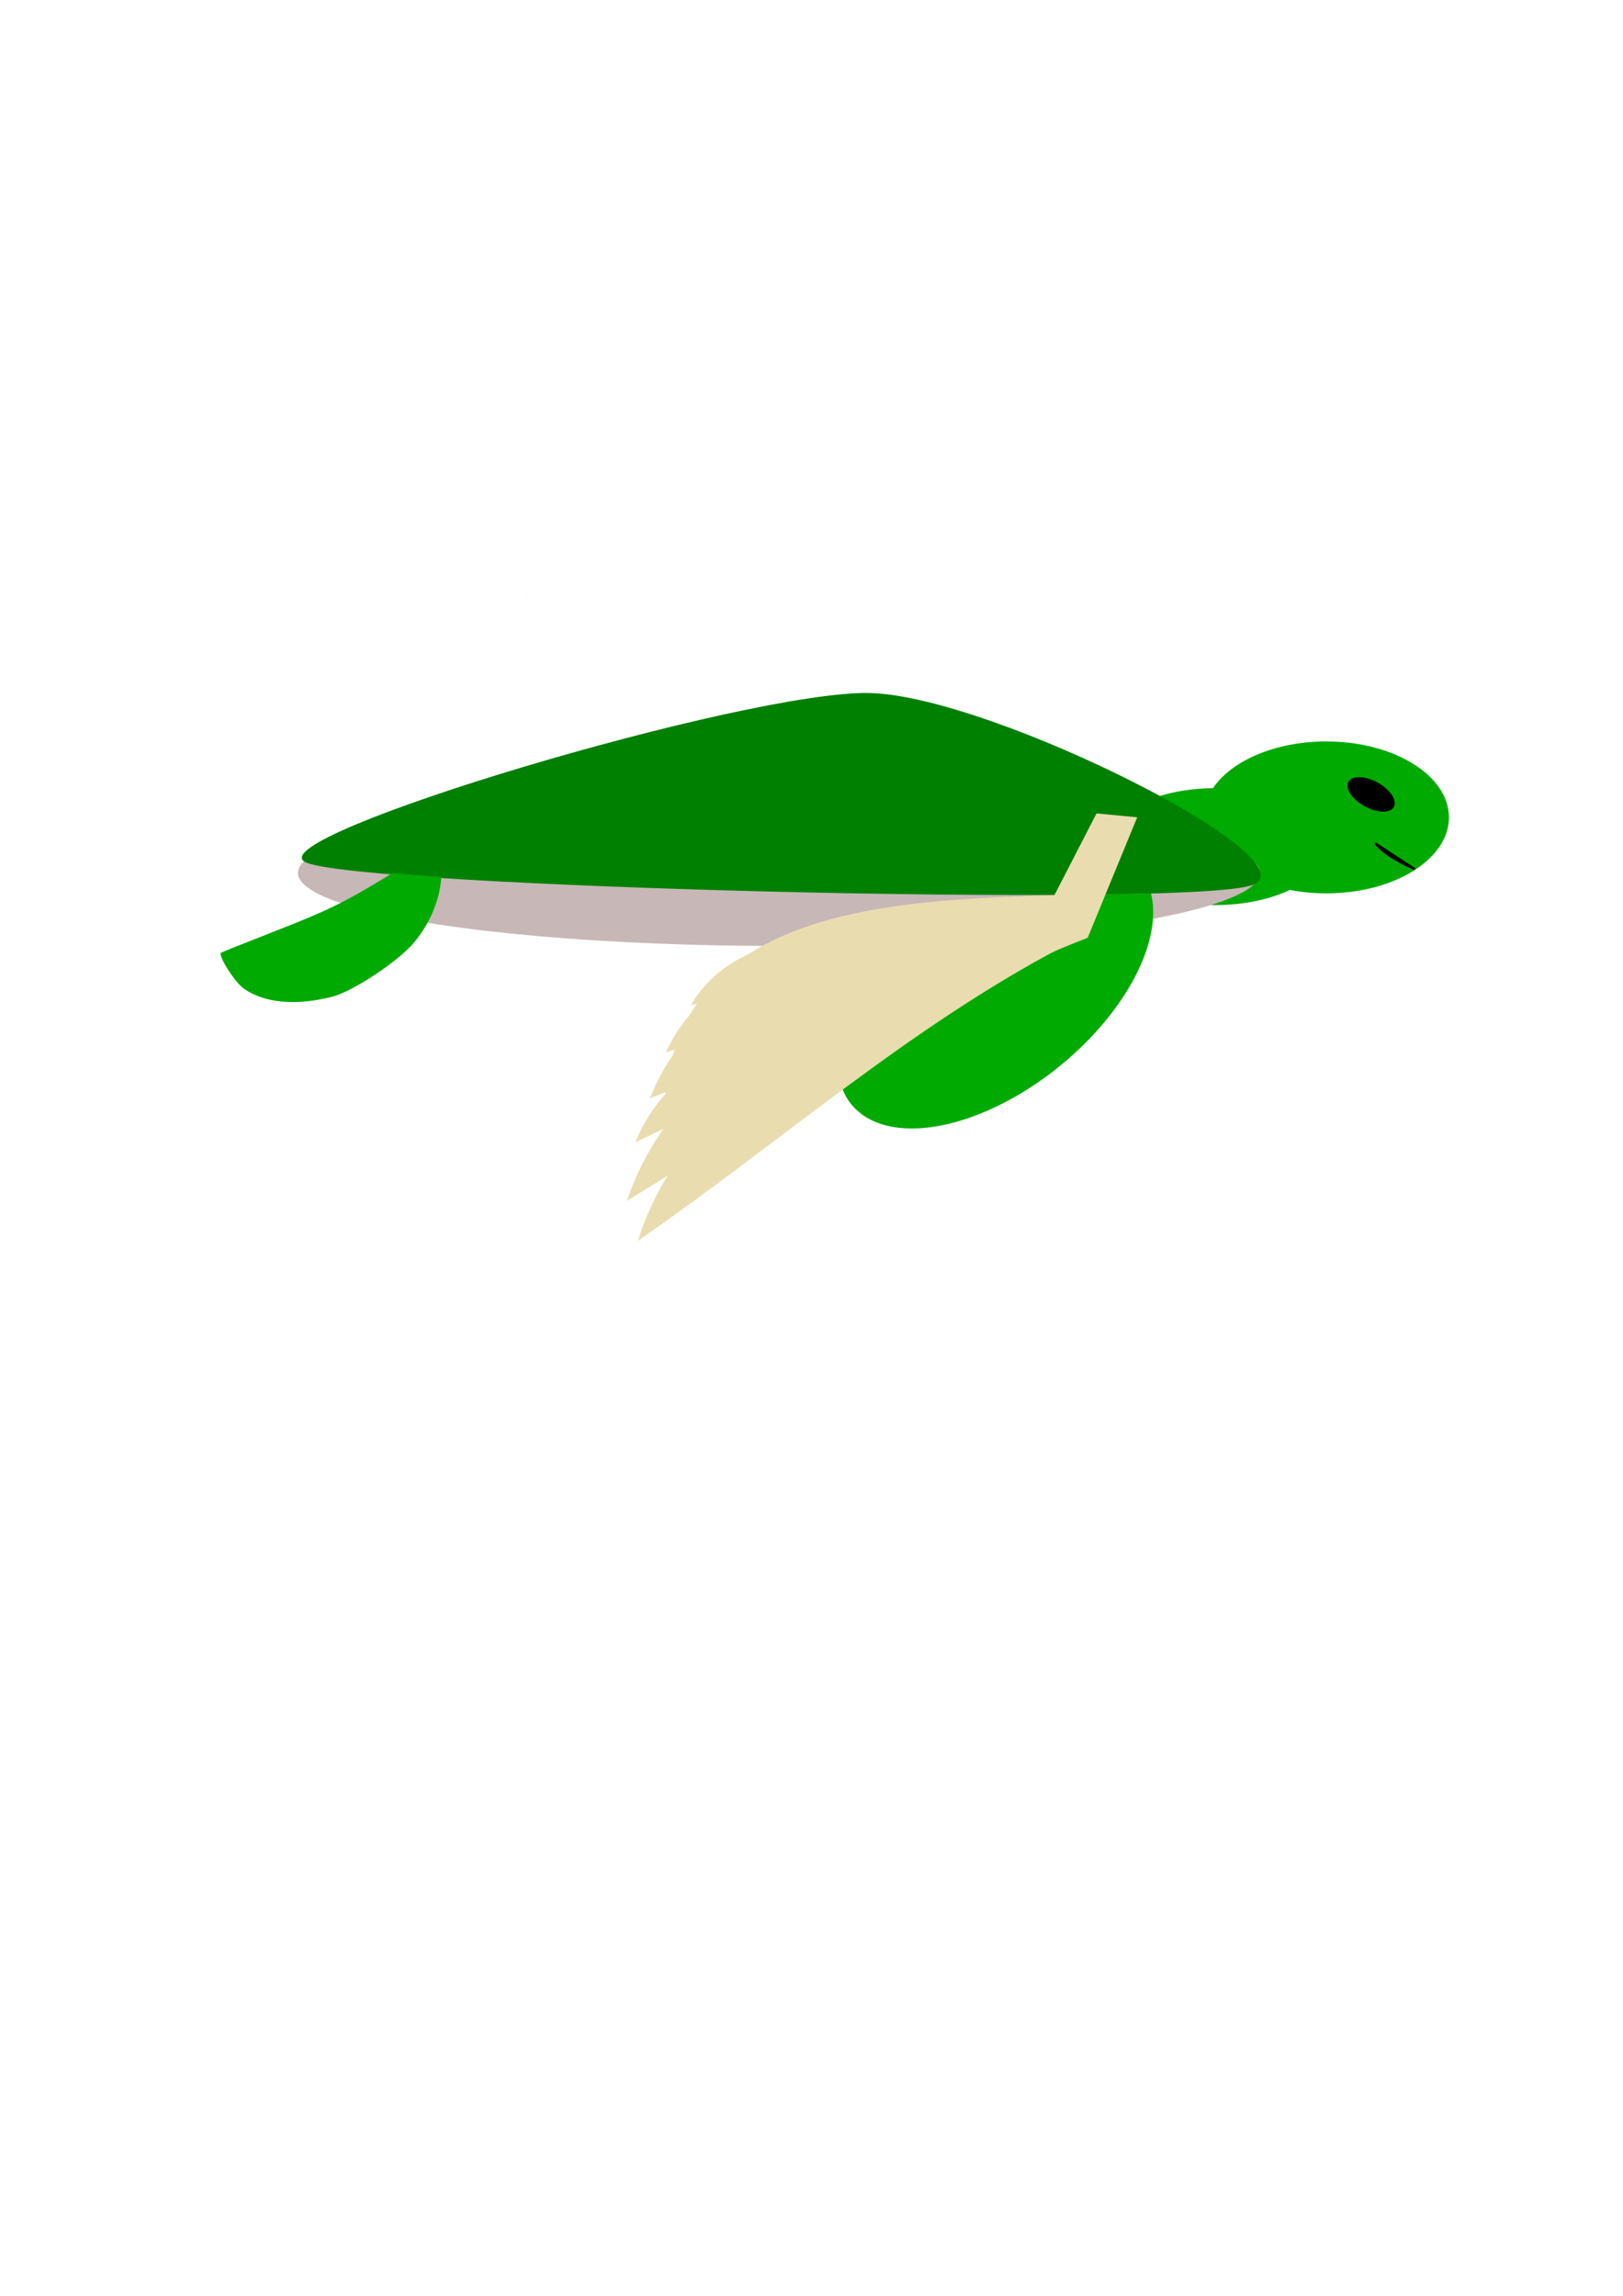 <?xml version="1.0" encoding="UTF-8" standalone="no"?>
<!-- Created with Inkscape (http://www.inkscape.org/) -->

<svg
   xmlns:dc="http://purl.org/dc/elements/1.1/"
   xmlns:cc="http://creativecommons.org/ns#"
   xmlns:rdf="http://www.w3.org/1999/02/22-rdf-syntax-ns#"
   xmlns:svg="http://www.w3.org/2000/svg"
   xmlns="http://www.w3.org/2000/svg"
   xmlns:sodipodi="http://sodipodi.sourceforge.net/DTD/sodipodi-0.dtd"
   xmlns:inkscape="http://www.inkscape.org/namespaces/inkscape"
   width="210mm"
   height="297mm"
   viewBox="0 0 210 297"
   version="1.1"
   id="svg8"
   inkscape:version="0.92.4 (5da689c313, 2019-01-14)"
   sodipodi:docname="downflap_turtle.svg">
  <defs
     id="defs2" />
  <sodipodi:namedview
     id="base"
     pagecolor="#ffffff"
     bordercolor="#666666"
     borderopacity="1.0"
     inkscape:pageopacity="0.0"
     inkscape:pageshadow="2"
     inkscape:zoom="1.4"
     inkscape:cx="444.8223"
     inkscape:cy="687.83136"
     inkscape:document-units="mm"
     inkscape:current-layer="layer17"
     showgrid="false"
     inkscape:window-width="1440"
     inkscape:window-height="855"
     inkscape:window-x="0"
     inkscape:window-y="1"
     inkscape:window-maximized="1" />
  <g
     inkscape:groupmode="layer"
     id="layer3"
     inkscape:label="head"
     sodipodi:insensitive="true">
    <ellipse
       style="fill:#00aa00;fill-opacity:1;stroke-width:0.169"
       id="path67"
       cx="157.238"
       cy="109.524"
       rx="14.363"
       ry="7.56" />
    <ellipse
       style="fill:#00aa00;fill-opacity:1;stroke-width:0.265"
       id="path69"
       cx="171.601"
       cy="105.744"
       rx="15.875"
       ry="9.827" />
  </g>
  <g
     inkscape:groupmode="layer"
     id="layer5"
     inkscape:label="mouth"
     sodipodi:insensitive="true">
    <path
       style="fill:none;stroke:#000000;stroke-width:0.263px;stroke-linecap:butt;stroke-linejoin:miter;stroke-opacity:1"
       d="m 183.069,112.442 c -4.017,-1.722 -5.134,-3.36 -5.134,-3.36 z"
       id="path127"
       inkscape:connector-curvature="0" />
    <path
       style="fill:#000000;fill-opacity:1;stroke-width:0.265"
       id="path135"
       d="m 181.427,111.576 c -0.03,0.002 -0.059,-0.005 -0.087,-0.013 -0.024,-0.008 -0.047,-0.015 -0.07,-0.026 -0.013,-0.005 -0.024,-0.013 -0.036,-0.022 -0.01,-0.005 -0.021,-0.008 -0.029,-0.014 -0.008,-0.004 -0.013,-0.009 -0.02,-0.014 -0.002,5.2e-4 -0.002,-0.003 -0.004,-0.003 -5.3e-4,-2e-5 -8e-4,0.002 -0.001,10e-4 -0.002,-0.002 -0.005,-0.007 -0.007,-0.01 -2.4e-4,1.9e-4 -5.3e-4,8e-4 -7.9e-4,5.3e-4 -0.004,-0.004 -0.003,-0.004 -0.006,-0.008 -0.002,-0.003 -0.007,-0.005 -0.01,-0.007 -0.011,-0.009 -0.021,-0.019 -0.032,-0.029 -0.009,-0.005 -0.016,-0.013 -0.024,-0.02 -0.002,-0.002 -0.004,-0.002 -0.006,-0.004 -0.002,-0.002 -0.004,-0.003 -0.005,-0.005 -0.002,-0.001 -0.004,-0.002 -0.005,-0.003 -0.002,-0.002 -0.004,-0.004 -0.006,-0.006 -0.008,-0.007 -0.015,-0.008 -0.023,-0.017 -0.014,-0.01 -0.024,-0.022 -0.037,-0.033 -0.011,-0.012 -0.024,-0.02 -0.035,-0.031 -0.009,-0.007 -0.019,-0.013 -0.028,-0.021 -0.007,-0.004 -0.013,-0.009 -0.018,-0.016 -0.002,-0.007 -0.008,-0.007 -0.012,-0.011 -0.006,-0.003 0.002,10e-4 -0.005,-0.004 -0.001,-7.9e-4 -0.003,5.3e-4 -0.004,-2.6e-4 -0.018,-0.017 0.002,-8e-4 -0.006,-0.007 -0.005,-5.3e-4 -0.005,-0.003 -0.008,-0.008 -0.001,-0.002 -0.004,-0.002 -0.005,-0.003 -0.003,-0.008 -0.008,-0.004 -0.013,-0.007 -0.002,-0.002 -0.004,-0.004 -0.006,-0.005 -0.003,-0.006 -0.007,-0.003 -0.011,-0.004 -0.002,-7.9e-4 -0.006,-0.005 -0.007,-0.007 -0.009,-2.5e-4 -0.008,-7.9e-4 -0.016,-0.005 -0.017,-0.009 0.011,0.01 -0.012,-0.006 -0.006,-0.005 -0.017,-0.007 -0.022,-0.011 -0.023,-0.014 0.007,7.9e-4 -0.012,-0.008 -0.009,-0.006 -0.019,-0.008 -0.028,-0.013 -0.004,-0.002 -0.01,-0.008 -0.014,-0.012 -0.007,-0.003 -0.012,-0.009 -0.018,-0.013 -0.008,-0.006 -0.003,2.5e-4 -0.012,-0.005 -0.002,-10e-4 -0.004,-0.004 -0.006,-0.005 -0.011,-0.004 -0.02,-0.011 -0.029,-0.017 -0.004,-0.007 -0.005,-0.004 -0.009,-0.006 -0.004,-0.002 -0.005,-0.006 -0.008,-0.008 -0.007,5.3e-4 -0.01,-0.007 -0.016,-0.008 -0.001,-0.002 -0.003,2.7e-4 -0.005,-5.3e-4 -0.002,-0.001 -0.003,-0.003 -0.005,-0.004 -0.005,-0.003 -0.005,-0.001 -0.012,-0.006 -0.014,-0.005 -0.024,-0.011 -0.035,-0.021 -0.008,-0.003 -0.015,-0.007 -0.023,-0.011 -0.003,-10e-4 -0.005,-10e-4 -0.008,-0.003 -0.02,-0.011 0.005,-10e-4 -0.014,-0.008 -0.008,-0.008 -0.02,-0.011 -0.03,-0.016 -0.005,-0.003 -0.009,-0.007 -0.014,-0.01 -0.013,-0.007 -0.025,-0.016 -0.035,-0.027 -0.01,-0.011 -0.022,-0.02 -0.03,-0.032 -0.01,-0.01 -0.017,-0.023 -0.027,-0.032 -0.009,-0.012 -0.022,-0.021 -0.03,-0.034 -0.011,-0.012 -0.024,-0.022 -0.037,-0.031 -0.01,-0.004 -0.017,-0.012 -0.025,-0.018 -0.003,-0.002 -0.006,-0.003 -0.009,-0.004 -0.007,-0.004 -0.014,-0.009 -0.02,-0.013 -0.019,-0.009 -0.039,-0.016 -0.057,-0.028 -0.015,-0.009 -0.032,-0.015 -0.046,-0.026 -0.018,-0.008 -0.033,-0.019 -0.051,-0.028 -0.025,-0.016 -0.052,-0.027 -0.077,-0.042 -0.036,-0.026 -0.075,-0.045 -0.113,-0.069 -0.023,-0.014 -0.048,-0.024 -0.07,-0.038 -0.01,-0.007 -0.02,-0.014 -0.029,-0.021 -0.029,-0.02 -0.056,-0.042 -0.083,-0.063 -0.037,-0.033 -0.073,-0.068 -0.11,-0.102 -0.025,-0.02 -0.045,-0.046 -0.069,-0.067 -0.008,-0.007 -0.017,-0.014 -0.026,-0.021 -0.015,-0.014 -0.033,-0.023 -0.048,-0.036 -0.011,-0.008 -0.022,-0.014 -0.033,-0.023 -0.012,-0.008 -0.023,-0.017 -0.036,-0.025 -0.007,-0.003 -0.01,-0.009 -0.017,-0.012 -0.002,-7.9e-4 -0.004,-0.001 -0.006,-0.002 -0.022,-0.013 0.006,10e-4 -0.012,-0.008 -0.018,-0.013 -0.038,-0.023 -0.056,-0.035 -0.033,-0.019 -0.064,-0.041 -0.095,-0.062 -0.029,-0.018 -0.058,-0.037 -0.085,-0.058 -0.019,-0.012 -0.037,-0.024 -0.054,-0.038 -0.011,-0.008 -0.021,-0.015 -0.033,-0.022 -0.009,-0.005 -0.019,-0.01 -0.029,-0.015 -0.01,-0.006 -0.019,-0.008 -0.031,-0.008 -0.043,0.001 -0.097,0.052 0.096,-0.06 -0.001,0.005 -8e-4,0.01 -8e-4,0.015 -2.6e-4,0.007 0.006,0.012 0.01,0.018 0.005,0.008 0.01,0.015 0.014,0.023 0.005,0.005 0.004,0.013 0.01,0.017 0.004,0.006 0.009,0.011 0.014,0.016 0.004,0.008 0.011,0.014 0.017,0.02 0.007,0.003 0.011,0.01 0.018,0.013 0.001,7.9e-4 0.002,0.001 0.003,0.002 0.001,0.002 0.002,0.004 0.003,0.005 0.003,0.004 0.002,-0.002 0.009,0.006 0.002,0.004 0.01,0.001 0.012,0.003 0.002,0.002 0.003,0.004 0.004,0.006 5.3e-4,8e-5 0.001,-1.3e-4 0.002,2.5e-4 0.002,0.001 0.003,0.003 0.005,0.004 0.007,0.005 0.018,0.008 0.025,0.012 0.011,0.005 0.024,0.008 0.035,0.014 0.022,0.012 -0.005,-1.4e-4 0.016,0.008 0.014,0.005 0.026,0.015 0.041,0.02 0.011,0.008 0.025,0.013 0.036,0.022 0.01,0.005 0.017,0.013 0.026,0.018 0.008,0.01 0.018,0.018 0.027,0.026 0.009,0.008 0.017,0.017 0.026,0.026 0.007,0.004 0.011,0.012 0.018,0.016 0.004,0.002 0.004,0.007 0.006,0.01 7.9e-4,0.001 0.005,0.003 0.006,0.004 0.006,0.004 0.012,0.009 0.018,0.013 0.01,0.008 0.02,0.016 0.031,0.024 0.011,0.006 0.02,0.015 0.03,0.023 0.01,0.007 0.019,0.016 0.03,0.022 0.006,0.004 0.009,0.009 0.013,0.014 0.004,0.005 0.008,0.006 0.012,0.011 0.007,0.005 0.013,0.011 0.02,0.016 0.006,0.005 0.011,0.01 0.017,0.015 0.006,0.004 0.009,0.012 0.015,0.016 0.007,0.004 0.014,0.01 0.021,0.014 0.004,0.006 0.012,0.009 0.017,0.014 0.003,0.003 0.006,0.007 0.01,0.01 0.01,0.008 0.021,0.015 0.031,0.022 0.003,0.005 0.01,0.007 0.014,0.011 0.005,0.004 0.01,0.01 0.015,0.015 0.009,0.005 0.016,0.013 0.024,0.018 0.008,0.007 0.016,0.011 0.024,0.018 0.007,0.009 0.016,0.013 0.024,0.021 0.006,0.003 0.014,0.014 0.02,0.015 0.005,0.008 0.013,0.01 0.02,0.015 0.008,0.008 0.016,0.015 0.025,0.022 0.012,0.01 0.024,0.02 0.037,0.029 0.018,0.013 0.037,0.026 0.055,0.039 0.015,0.007 0.028,0.019 0.043,0.027 0.029,0.017 -0.01,-0.008 0.019,0.011 0.015,0.013 0.031,0.024 0.047,0.036 0.012,0.003 0.019,0.014 0.029,0.021 0.005,0.004 0.011,0.006 0.015,0.01 0.008,0.004 0.014,0.012 0.021,0.018 0.006,0.005 0.014,0.008 0.02,0.012 0.013,0.006 0.024,0.016 0.038,0.02 0.015,0.011 0.031,0.018 0.047,0.026 0.02,0.009 0.038,0.022 0.059,0.03 0.013,0.005 0.025,0.014 0.037,0.021 0.005,0.001 0.007,0.005 0.011,0.009 0.002,0.002 0.002,-0.002 0.008,0.003 0.005,0.005 0.011,0.008 0.015,0.013 0.004,0.003 0.007,0.008 0.011,0.012 0.002,0.001 0.004,0.002 0.005,0.003 0.003,0.005 0.007,0.006 0.011,0.009 0.003,0.004 0.007,0.006 0.01,0.009 0.003,-8e-4 0.01,0.005 0.013,0.007 0.006,0.002 0.009,0.009 0.014,0.012 0.001,0.002 0.002,0.004 0.003,0.005 8e-4,5.2e-4 0.002,-2.7e-4 0.003,-3e-5 0.002,5.3e-4 0.004,0.002 0.005,0.003 0.006,0.003 0.012,0.007 0.018,0.01 0.007,0.005 0.015,0.005 0.022,0.01 0.008,0.005 0.001,0.003 0.009,0.004 0.011,10e-4 0.025,0.009 0.035,0.015 0.007,2.3e-4 0.012,0.005 0.018,0.008 0.004,0.002 0.01,0.003 0.014,0.005 0.008,0.002 0.015,0.005 0.022,0.009 0.006,-0.002 0.007,0.002 0.011,0.005 0.003,0.002 0.007,0.002 0.01,0.003 0.036,0.026 0.074,0.049 0.111,0.073 0.069,0.049 0.144,0.089 0.217,0.132 0.036,0.018 0.07,0.04 0.107,0.058 0.022,0.01 0.012,0.005 0.031,0.014 0.007,0.01 0.023,0.009 0.03,0.017 0.003,0.005 0.009,0.005 0.014,0.01 0.002,4e-5 0.003,-2.7e-4 0.005,1.3e-4 0.003,7.9e-4 0.005,0.003 0.008,0.004 0.013,0.005 0.027,0.009 0.041,0.014 0.029,0.006 0.058,0.015 0.086,0.025 0.021,0.004 0.04,0.014 0.061,0.017 0.006,5.3e-4 0.013,0.002 0.019,0.006 0.008,0.005 8e-4,0.003 0.006,0.004 0.008,0.003 0.013,0.01 0.02,0.014 0.007,0.002 0.01,0.009 0.015,0.013 7.9e-4,7.9e-4 0.002,10e-4 0.003,0.002 0.002,0.002 0.003,0.003 0.004,0.005 0.006,0.005 0.009,0.014 0.014,0.019 0.002,0.002 0.005,0.003 0.007,0.005 0.005,0.007 0.012,0.013 0.017,0.019 0.011,0.007 0.017,0.018 0.026,0.027 0.009,0.013 0.021,0.022 0.031,0.033 0.006,0.008 0.014,0.015 0.021,0.022 0.011,0.006 0.019,0.016 0.03,0.023 0.002,7.9e-4 0.004,10e-4 0.005,0.002 0.002,0.002 0.004,0.004 0.006,0.005 2.2e-4,1.5e-4 0.01,0.004 0.011,0.004 0.006,0.006 0.003,0.004 0.008,0.008 0.007,0.002 0.01,0.009 0.015,0.013 0.001,0.002 0.003,-0.001 0.004,-0.001 0.003,7.9e-4 0.007,0.006 0.009,0.008 0.005,5.2e-4 0.007,0.006 0.011,0.008 0.002,0.001 0.004,-7e-5 0.006,2.5e-4 0.005,0.005 0.012,0.006 0.017,0.01 0.002,0 0.003,-5.3e-4 0.004,-0.002 -0.036,0.023 -0.07,0.048 -0.107,0.069 -0.002,10e-4 -0.004,-0.004 -0.006,-0.005 -0.002,-0.002 -0.005,-0.003 -0.007,-0.004 -0.022,-0.013 -0.044,-0.029 -0.067,-0.041 -0.025,-0.016 -0.051,-0.027 -0.078,-0.039 -0.032,-0.017 -0.064,-0.034 -0.093,-0.054 -0.033,-0.025 -0.066,-0.05 -0.101,-0.073 -0.03,-0.019 -0.059,-0.039 -0.087,-0.061 -0.022,-0.017 -0.043,-0.035 -0.063,-0.055 -0.015,-0.011 -0.029,-0.024 -0.045,-0.034 -0.014,-0.011 -0.03,-0.02 -0.045,-0.032 -0.01,-0.006 -0.019,-0.014 -0.029,-0.021 -0.002,-0.002 -0.005,-0.003 -0.008,-0.004 -0.003,-0.002 -0.006,-0.004 -0.008,-0.006 -0.019,-0.009 -0.035,-0.022 -0.054,-0.032 -0.01,-0.004 -0.017,-0.012 -0.026,-0.018 -0.003,-0.002 -0.006,-0.002 -0.009,-0.004 -0.007,-0.004 -0.013,-0.008 -0.019,-0.012 -0.022,-0.014 -0.042,-0.03 -0.065,-0.042 -0.018,-0.012 -0.035,-0.025 -0.052,-0.038 -0.015,-0.012 -0.029,-0.024 -0.043,-0.037 -0.014,-0.012 -0.03,-0.021 -0.044,-0.033 -0.016,-0.012 -0.032,-0.022 -0.049,-0.032 -0.013,-0.009 -0.028,-0.015 -0.042,-0.024 -0.013,-0.006 -0.026,-0.014 -0.039,-0.02 -0.016,-0.008 -0.032,-0.015 -0.048,-0.021 -0.016,-0.008 -0.033,-0.015 -0.049,-0.022 -0.006,-0.005 -0.013,-0.005 -0.02,-0.007 -0.005,-0.002 -0.009,-0.004 -0.014,-0.006 -0.001,-2.7e-4 -0.003,-2.7e-4 -0.004,-8e-4 -0.002,-7.9e-4 -0.003,-0.002 -0.004,-0.003 -0.003,-0.002 -0.002,10e-4 -0.006,2.6e-4 -0.002,-2.6e-4 -0.006,-0.003 -0.008,-0.004 -0.006,-0.004 -0.012,-0.007 -0.017,-0.012 -0.007,-0.003 -0.013,-0.007 -0.02,-0.011 -0.006,-0.005 -0.011,-0.01 -0.017,-0.013 -0.005,-2.2e-4 -0.006,-0.005 -0.01,-0.007 -0.001,-5.3e-4 -0.002,4e-5 -0.003,-2.7e-4 -0.003,-0.001 -0.006,-0.003 -0.009,-0.005 -0.002,-0.001 -0.003,-0.002 -0.005,-0.003 -0.013,-0.007 0.006,0.004 -0.008,-0.002 -0.006,-0.002 -0.012,-0.008 -0.017,-0.011 -0.014,-0.008 -0.028,-0.015 -0.041,-0.025 -0.007,-0.003 -0.014,-0.008 -0.021,-0.011 -0.007,-0.003 -0.013,-0.004 -0.019,-0.008 -0.012,-0.003 -0.019,-0.015 -0.029,-0.018 -0.006,5e-5 -0.008,-0.005 -0.013,-0.007 -0.003,-0.002 -0.01,-0.002 -0.014,-0.004 -0.012,-0.005 -0.022,-0.012 -0.032,-0.019 -0.007,-7.9e-4 -0.013,-0.006 -0.019,-0.009 -0.006,-0.003 -0.013,-0.005 -0.019,-0.008 -0.014,-0.007 -0.029,-0.012 -0.042,-0.021 -0.002,-0.001 -0.004,-0.003 -0.006,-0.004 -0.005,-0.002 -0.007,-10e-4 -0.011,-0.003 -0.006,-0.002 -0.011,-0.006 -0.017,-0.008 -0.013,-0.006 -0.023,-0.017 -0.037,-0.023 -0.009,-0.006 -0.019,-0.009 -0.028,-0.016 -0.012,-0.009 -0.001,-0.003 -0.013,-0.008 -0.01,-0.006 -0.018,-0.016 -0.029,-0.019 -0.008,-0.01 -0.016,-0.016 -0.026,-0.023 -0.01,-0.007 -0.019,-0.014 -0.027,-0.023 -0.01,-0.008 -0.019,-0.018 -0.03,-0.025 -0.003,-0.005 -0.009,-0.007 -0.013,-0.01 -0.004,-0.003 -0.005,-0.007 -0.009,-0.009 -0.004,-0.005 -0.01,-0.004 -0.014,-0.007 -0.001,-2.6e-4 -0.002,-2.6e-4 -0.003,-10e-4 -0.002,-0.001 -0.002,-0.003 -0.004,-0.004 -8e-4,-8e-4 -0.004,5.2e-4 -0.004,2.6e-4 -0.002,-0.001 -0.004,-0.003 -0.006,-0.005 -10e-4,-0.001 -0.002,-0.002 -0.004,-0.003 -0.001,-5.3e-4 -0.002,2.2e-4 -0.003,-2.1e-4 -0.006,-0.002 -0.012,-0.008 -0.017,-0.012 -0.01,-0.007 -0.02,-0.013 -0.031,-0.02 -0.01,-0.005 -0.018,-0.013 -0.027,-0.019 -0.001,-0.002 -0.003,-0.004 -0.004,-0.005 -0.001,-8e-4 -0.003,-5.3e-4 -0.004,-0.001 -0.006,-0.004 -0.011,-0.009 -0.018,-0.013 -0.01,-0.006 -0.018,-0.015 -0.027,-0.021 -0.009,-0.007 -0.018,-0.014 -0.027,-0.022 -0.009,-0.009 -0.017,-0.017 -0.027,-0.025 -0.011,-0.006 -0.019,-0.014 -0.029,-0.021 -0.011,-0.009 -0.022,-0.019 -0.034,-0.026 -0.011,-0.006 -0.021,-0.013 -0.031,-0.02 -0.009,-0.006 -0.018,-0.012 -0.027,-0.018 -0.007,-0.006 -0.015,-0.011 -0.022,-0.017 -0.006,-0.001 -0.008,-0.011 -0.015,-0.01 -0.005,-0.005 -0.011,-0.01 -0.018,-0.014 -0.008,-0.008 -0.018,-0.015 -0.028,-0.021 -0.011,-0.005 -0.019,-0.013 -0.029,-0.019 -0.004,-0.005 -0.01,-0.006 -0.015,-0.008 -0.006,-0.003 -0.01,-0.006 -0.016,-0.009 -0.002,-5.3e-4 -0.003,-8e-4 -0.005,-0.002 -0.002,-0.001 -0.004,-0.003 -0.005,-0.005 -0.005,-0.004 -0.012,-0.006 -0.018,-0.009 -0.011,-0.003 -0.021,-0.008 -0.03,-0.015 -0.012,-0.005 -0.023,-0.013 -0.035,-0.018 -0.013,-0.006 -0.024,-0.015 -0.036,-0.022 -0.011,-0.005 -0.018,-0.015 -0.027,-0.022 -0.004,-0.003 -0.005,-0.008 -0.01,-0.01 -7.9e-4,-2.7e-4 -0.002,10e-6 -0.003,-5.3e-4 -0.002,-0.002 -0.004,-0.004 -0.006,-0.005 -0.007,-0.004 -0.012,-0.012 -0.018,-0.018 -0.008,-0.01 -0.016,-0.018 -0.024,-0.027 -0.008,-0.005 -0.012,-0.019 -0.02,-0.023 -0.005,-0.009 -0.013,-0.015 -0.02,-0.022 -0.014,-0.013 -0.03,-0.025 -0.045,-0.037 -0.024,-0.015 -0.044,-0.032 -0.066,-0.049 -0.018,-0.013 -0.036,-0.024 -0.055,-0.036 -0.002,-0.001 -0.005,-0.002 -0.007,-0.003 -0.01,-0.007 -0.002,-0.004 -0.012,-0.009 -0.006,-0.003 -0.011,-0.004 -0.016,-0.008 -0.009,-0.005 -0.019,-0.009 -0.029,-0.013 -0.002,-0.002 -0.007,5.3e-4 -0.009,-10e-4 -0.034,-0.025 0.069,-0.049 0.105,-0.073 0.012,-0.001 0.023,0.005 0.034,0.01 0.038,0.01 0.074,0.024 0.111,0.037 0.049,0.016 0.096,0.034 0.143,0.054 0.035,0.013 0.066,0.034 0.099,0.05 0.018,0.012 0.037,0.023 0.053,0.038 0.011,0.005 0.017,0.017 0.026,0.023 0.004,0.005 0.009,0.009 0.012,0.014 0.003,0.005 0.004,0.011 0.004,0.017 -5.3e-4,-0.003 0.006,0.009 0.008,0.011 0.004,0.008 0.011,0.016 0.017,0.023 0.007,0.007 0.012,0.018 0.019,0.024 0.005,0.007 0.011,0.011 0.015,0.018 0.004,0.005 0.008,0.008 0.012,0.014 0.004,0.004 0.008,0.008 0.011,0.013 0.007,0.009 0.017,0.016 0.024,0.025 0.023,0.025 0.043,0.053 0.062,0.081 0.031,0.044 0.066,0.085 0.1,0.126 0.022,0.029 0.047,0.055 0.076,0.077 0.015,0.011 0.028,0.024 0.042,0.036 0.008,0.009 0.019,0.015 0.028,0.023 0.008,0.009 0.004,0.005 0.012,0.012 0.015,0.01 0.029,0.021 0.043,0.031 0.018,0.015 0.036,0.029 0.054,0.043 0.027,0.021 0.054,0.044 0.082,0.064 0.033,0.023 0.068,0.043 0.104,0.061 0.027,0.01 0.051,0.028 0.078,0.039 0.018,0.01 0.038,0.015 0.056,0.024 0.009,0.007 0.02,0.01 0.03,0.015 0.015,0.007 0.029,0.017 0.044,0.024 0.053,0.033 0.11,0.058 0.164,0.087 0.05,0.024 0.099,0.051 0.149,0.074 0.015,0.01 0.032,0.017 0.047,0.027 0.02,0.013 -0.002,7.9e-4 0.015,0.01 0.013,0.007 0.025,0.015 0.039,0.02 0.01,0.007 0.021,0.011 0.031,0.017 0.01,0.001 0.017,0.008 0.027,0.01 0.019,0.013 -0.005,-0.003 0.012,0.006 0.002,0.001 0.005,0.003 0.007,0.005 0.007,0.004 0.014,0.005 0.021,0.008 0.021,0.009 0.043,0.016 0.064,0.023 0.023,0.01 0.047,0.018 0.068,0.031 0.003,10e-4 0.007,0.002 0.01,0.004 0.003,0.002 0.006,0.004 0.009,0.006 0.011,0.006 0.022,0.011 0.033,0.018 0.015,0.008 0.028,0.018 0.043,0.025 0.006,0.005 0.014,0.007 0.02,0.011 0.006,0.004 0.009,0.008 0.016,0.011 0.006,0.007 0.013,0.011 0.02,0.018 5.2e-4,0.005 0.004,7.9e-4 0.006,0.002 0.005,0.004 0.003,0.006 0.009,0.007 0.007,0.005 0.013,0.01 0.019,0.016 0.011,0.005 0.022,0.013 0.032,0.02 0.013,0.013 0.029,0.021 0.043,0.033 0.014,0.011 0.026,0.023 0.04,0.035 0.015,0.01 0.026,0.023 0.039,0.035 0.012,0.008 0.022,0.021 0.036,0.027 0.008,0.008 0.017,0.016 0.026,0.023 0.007,10e-4 0.009,0.008 0.013,0.012 10e-4,0.001 0.003,0.002 0.005,0.003 0.005,5.3e-4 0.005,0.004 0.008,0.008 8e-4,7.9e-4 0.002,0.001 0.003,0.002 0.003,0.005 0.008,0.007 0.012,0.011 0.013,0.007 0.025,0.013 0.038,0.021 0.019,0.009 0.038,0.019 0.056,0.03 0.008,0.006 0.017,0.009 0.025,0.013 0.007,0.004 0.012,0.009 0.019,0.012 0.002,0.002 0.004,0.004 0.006,0.005 0.003,0.002 0.008,0.003 0.011,0.005 0.004,0.003 0.006,0.007 0.011,0.009 0.006,0.003 0.011,2.7e-4 0.016,0.004 0.003,-5.3e-4 0.004,0.008 0.007,0.008 5.3e-4,3e-5 -6e-5,-0.001 2e-4,-0.001 2.4e-4,-2.6e-4 0.002,-5.3e-4 0.002,-5.3e-4 0,0 -0.102,0.071 -0.102,0.071 v 0 c -0.004,-0.002 -0.007,-0.006 -0.01,-0.008 -0.007,5.3e-4 -0.013,-0.002 -0.018,-0.007 -0.008,-0.007 -0.017,-0.013 -0.026,-0.018 -0.015,-0.009 -0.029,-0.018 -0.044,-0.026 -0.018,-0.011 -0.037,-0.021 -0.056,-0.03 -0.013,-0.007 -0.028,-0.013 -0.041,-0.022 -0.005,-0.003 -0.008,-0.007 -0.012,-0.011 -0.004,-0.003 -0.006,-0.006 -0.011,-0.009 -0.006,-0.005 -0.011,-0.012 -0.018,-0.015 -0.008,-0.007 -0.016,-0.015 -0.024,-0.022 -0.013,-0.009 -0.025,-0.019 -0.037,-0.029 -0.013,-0.011 -0.025,-0.025 -0.039,-0.035 -0.013,-0.011 -0.026,-0.023 -0.039,-0.034 -0.014,-0.011 -0.03,-0.02 -0.044,-0.032 -0.011,-0.008 -0.023,-0.013 -0.034,-0.021 -0.005,-0.005 -0.011,-0.009 -0.017,-0.012 -0.006,-0.004 -0.011,-0.008 -0.017,-0.013 -0.006,-0.005 -0.012,-0.01 -0.018,-0.015 -0.012,-0.008 -0.022,-0.016 -0.035,-0.022 -0.014,-0.008 -0.028,-0.017 -0.043,-0.026 -0.017,-0.009 -0.034,-0.019 -0.051,-0.028 -0.022,-0.012 -0.044,-0.021 -0.067,-0.029 -0.022,-0.007 -0.044,-0.014 -0.065,-0.023 -0.014,-0.005 -0.026,-0.011 -0.04,-0.017 -0.01,-0.004 -0.019,-0.008 -0.028,-0.012 -0.01,-0.005 -0.02,-0.01 -0.029,-0.015 -0.014,-0.006 -0.027,-0.015 -0.04,-0.022 -0.02,-0.013 -0.04,-0.025 -0.06,-0.037 -0.049,-0.025 -0.097,-0.053 -0.146,-0.076 -0.056,-0.029 -0.112,-0.055 -0.167,-0.085 -0.025,-0.012 -0.051,-0.024 -0.076,-0.037 -0.019,-0.008 -0.037,-0.015 -0.055,-0.024 -0.026,-0.012 -0.051,-0.029 -0.077,-0.041 -0.035,-0.02 -0.071,-0.039 -0.104,-0.063 -0.029,-0.02 -0.056,-0.043 -0.084,-0.064 -0.018,-0.014 -0.037,-0.028 -0.055,-0.043 -0.015,-0.011 -0.03,-0.021 -0.044,-0.032 -0.013,-0.012 -0.027,-0.023 -0.04,-0.035 -0.013,-0.013 -0.027,-0.025 -0.041,-0.036 -0.028,-0.024 -0.052,-0.051 -0.074,-0.081 -0.034,-0.042 -0.069,-0.083 -0.101,-0.126 -0.02,-0.027 -0.04,-0.054 -0.063,-0.078 -0.009,-0.008 -0.018,-0.016 -0.026,-0.025 -0.004,-0.005 -0.008,-0.01 -0.012,-0.014 -0.003,-0.005 -0.009,-0.008 -0.011,-0.014 -0.004,-0.006 -0.01,-0.011 -0.014,-0.016 -0.007,-0.008 -0.013,-0.017 -0.02,-0.025 -0.006,-0.007 -0.012,-0.014 -0.017,-0.022 -0.005,-0.006 -0.008,-0.012 -0.012,-0.018 0,-0.004 2.6e-4,-0.007 -7.9e-4,-0.011 -0.003,-0.004 -0.007,-0.007 -0.011,-0.012 -0.008,-0.008 -0.015,-0.017 -0.025,-0.023 -0.016,-0.013 -0.033,-0.025 -0.051,-0.036 -0.032,-0.018 -0.063,-0.036 -0.096,-0.05 -0.047,-0.02 -0.094,-0.037 -0.142,-0.053 -0.038,-0.013 -0.075,-0.026 -0.114,-0.035 -0.011,-0.004 -0.021,-0.006 -0.033,-0.005 0.033,-0.023 0.067,-0.046 0.099,-0.07 7.9e-4,-5.3e-4 -0.002,-10e-4 -0.002,-0.002 6e-5,-0.002 0.007,0.004 0.011,0.004 0.01,0.004 0.02,0.01 0.03,0.015 0.012,0.006 0.023,0.013 0.035,0.021 0.019,0.012 0.037,0.024 0.055,0.037 0.007,0.006 0.013,0.012 0.021,0.017 0.015,0.011 0.032,0.02 0.046,0.032 0.016,0.012 0.032,0.024 0.046,0.037 0.007,0.006 0.015,0.013 0.02,0.021 0.008,0.008 0.012,0.018 0.021,0.025 0.008,0.009 0.016,0.017 0.024,0.026 0.005,0.006 0.01,0.012 0.018,0.016 0.006,0.005 0.013,0.01 0.018,0.016 0.008,0.008 0.015,0.016 0.026,0.021 0.011,0.007 0.023,0.015 0.035,0.021 0.013,0.006 0.024,0.013 0.037,0.02 0.009,0.006 0.019,0.009 0.029,0.014 0.009,0.005 0.018,0.011 0.027,0.015 0.011,0.006 0.022,0.011 0.032,0.018 0.01,0.007 0.019,0.014 0.029,0.019 0.01,0.007 0.018,0.014 0.028,0.021 0.006,0.004 0.011,0.009 0.017,0.012 0.006,0.004 0.01,0.01 0.017,0.014 0.007,0.006 0.014,0.011 0.021,0.016 0.008,0.006 0.017,0.012 0.026,0.018 0.01,0.007 0.02,0.013 0.03,0.019 0.012,0.008 0.024,0.017 0.035,0.026 0.01,0.007 0.019,0.014 0.029,0.021 0.01,0.008 0.018,0.017 0.027,0.025 0.009,0.007 0.018,0.015 0.027,0.022 0.008,0.007 0.017,0.014 0.026,0.02 0.009,0.006 0.018,0.013 0.027,0.02 0.009,0.007 0.017,0.013 0.026,0.019 0.011,0.006 0.021,0.013 0.031,0.02 0.008,0.005 0.016,0.01 0.024,0.014 0.005,0.003 0.011,0.005 0.017,0.008 0.006,2.7e-4 0.011,0.006 0.015,0.01 0.007,0.006 0.014,0.013 0.021,0.019 0.011,0.008 0.022,0.018 0.032,0.027 0.008,0.008 0.016,0.015 0.026,0.021 0.009,0.006 0.016,0.014 0.025,0.021 0.01,0.006 0.019,0.013 0.029,0.02 0.013,0.008 0.026,0.017 0.04,0.024 0.012,0.007 0.023,0.016 0.036,0.022 0.012,0.006 0.025,0.01 0.035,0.017 0.013,0.008 0.028,0.012 0.041,0.019 0.013,0.006 0.026,0.012 0.039,0.018 0.01,0.006 0.019,0.013 0.031,0.017 0.01,0.003 0.019,0.008 0.028,0.013 0.009,0.007 0.018,0.014 0.029,0.019 0.013,0.007 0.028,0.012 0.041,0.021 0.013,0.009 0.027,0.016 0.04,0.024 0.009,0.006 0.019,0.01 0.029,0.015 0.008,0.004 0.016,0.008 0.023,0.013 0.006,0.004 0.012,0.009 0.018,0.013 0.007,0.004 0.015,0.008 0.021,0.013 0.005,0.003 0.009,0.007 0.015,0.009 0.007,0.002 0.014,0.004 0.021,0.007 0.011,0.005 0.022,0.009 0.033,0.014 0.016,0.007 0.032,0.015 0.049,0.022 0.017,0.007 0.033,0.014 0.049,0.022 0.013,0.006 0.026,0.014 0.04,0.021 0.014,0.008 0.028,0.015 0.041,0.024 0.017,0.01 0.033,0.022 0.05,0.034 0.015,0.011 0.031,0.021 0.045,0.034 0.014,0.013 0.028,0.024 0.043,0.036 0.017,0.013 0.033,0.026 0.051,0.037 0.022,0.014 0.042,0.029 0.064,0.042 0.018,0.011 0.037,0.022 0.055,0.033 0.018,0.011 0.036,0.023 0.054,0.033 0.015,0.011 0.031,0.021 0.046,0.032 0.014,0.011 0.03,0.02 0.044,0.031 0.016,0.012 0.031,0.024 0.046,0.037 0.019,0.019 0.041,0.037 0.062,0.054 0.027,0.022 0.057,0.041 0.085,0.061 0.034,0.023 0.067,0.048 0.101,0.073 0.03,0.019 0.061,0.036 0.093,0.052 0.027,0.012 0.053,0.025 0.078,0.04 0.023,0.013 0.045,0.028 0.068,0.04 0.008,0.005 0.014,0.008 0.014,0.008 -0.051,0.042 -0.066,0.095 -0.105,0.069 -0.006,-10e-4 -0.01,-0.006 -0.015,-0.007 -0.007,-0.003 -0.014,-0.009 -0.02,-0.013 -0.004,-0.003 -0.009,-0.002 -0.012,-0.007 -0.004,-0.005 -0.009,-0.009 -0.014,-0.012 -0.009,-0.008 -0.02,-0.013 -0.03,-0.02 -0.01,-0.008 -0.021,-0.017 -0.031,-0.025 -0.007,-0.007 -0.014,-0.015 -0.021,-0.023 -0.01,-0.011 -0.022,-0.021 -0.031,-0.033 -0.008,-0.01 -0.016,-0.02 -0.027,-0.028 -0.005,-0.006 -0.011,-0.012 -0.015,-0.018 -0.008,-0.008 -0.014,-0.017 -0.021,-0.025 -0.007,-0.006 -0.014,-0.013 -0.022,-0.018 -0.006,-0.005 -0.013,-0.01 -0.02,-0.013 -0.006,-0.005 -0.014,-0.006 -0.021,-0.007 -0.021,-0.005 -0.04,-0.014 -0.061,-0.019 -0.028,-0.01 -0.057,-0.017 -0.086,-0.025 -0.019,-0.006 -0.039,-0.012 -0.057,-0.02 -0.006,-0.003 -0.011,-0.006 -0.015,-0.011 -0.008,-0.002 -0.018,-0.011 -0.026,-0.016 -0.044,-0.025 -0.089,-0.05 -0.133,-0.076 -0.072,-0.044 -0.147,-0.085 -0.217,-0.132 -0.038,-0.023 -0.077,-0.045 -0.116,-0.067 -0.008,-0.003 -0.015,-0.007 -0.022,-0.009 -0.007,-0.003 -0.014,-0.006 -0.021,-0.008 -0.011,-0.004 -0.022,-0.01 -0.033,-0.014 -0.011,-0.005 -0.022,-0.01 -0.034,-0.013 -0.011,-0.005 -0.022,-0.01 -0.032,-0.015 -0.011,-0.006 -0.023,-0.011 -0.032,-0.019 -0.004,-0.004 -0.009,-0.008 -0.014,-0.011 -0.005,-0.003 -0.01,-0.004 -0.014,-0.008 -0.003,-0.003 -0.006,-0.005 -0.009,-0.008 -0.004,-0.003 -0.007,-0.006 -0.011,-0.009 -0.006,-0.005 -0.011,-0.011 -0.017,-0.017 -0.005,-0.004 -0.009,-0.007 -0.014,-0.011 -0.007,-7.9e-4 -0.011,-0.01 -0.018,-0.012 -0.011,-0.008 -0.023,-0.014 -0.035,-0.02 -0.02,-0.01 -0.039,-0.021 -0.059,-0.031 -0.016,-0.008 -0.032,-0.016 -0.048,-0.025 -0.013,-0.007 -0.026,-0.015 -0.039,-0.022 -0.015,-0.009 -0.028,-0.019 -0.041,-0.03 -0.015,-0.01 -0.029,-0.022 -0.044,-0.031 -0.016,-0.012 -0.032,-0.023 -0.047,-0.035 -0.021,-0.013 -0.041,-0.026 -0.062,-0.039 -0.018,-0.013 -0.037,-0.026 -0.055,-0.038 -0.013,-0.009 -0.026,-0.019 -0.038,-0.03 -0.008,-0.007 -0.016,-0.014 -0.024,-0.02 -0.007,-0.004 -0.014,-0.008 -0.019,-0.014 -0.007,-0.006 -0.014,-0.012 -0.021,-0.017 -0.008,-0.007 -0.017,-0.013 -0.024,-0.021 -0.008,-0.006 -0.016,-0.011 -0.023,-0.017 -0.008,-0.007 -0.017,-0.013 -0.025,-0.02 -0.009,-0.009 -0.019,-0.016 -0.029,-0.024 -0.01,-0.008 -0.021,-0.015 -0.032,-0.023 -0.008,-0.008 -0.018,-0.014 -0.026,-0.021 -0.007,-0.005 -0.015,-0.01 -0.022,-0.016 -0.005,-0.005 -0.009,-0.011 -0.014,-0.015 -0.006,-0.005 -0.011,-0.01 -0.016,-0.015 -0.007,-0.006 -0.014,-0.013 -0.021,-0.019 -0.008,-0.008 -0.016,-0.015 -0.024,-0.022 -0.01,-0.008 -0.02,-0.015 -0.03,-0.023 -0.01,-0.008 -0.019,-0.016 -0.03,-0.023 -0.01,-0.008 -0.021,-0.015 -0.031,-0.023 -0.007,-0.004 -0.013,-0.01 -0.019,-0.015 -0.005,-0.004 -0.008,-0.009 -0.011,-0.014 -0.006,-0.006 -0.012,-0.012 -0.018,-0.018 -0.008,-0.009 -0.017,-0.018 -0.025,-0.025 -0.009,-0.008 -0.017,-0.016 -0.026,-0.024 -0.009,-0.006 -0.017,-0.013 -0.027,-0.019 -0.011,-0.007 -0.022,-0.014 -0.034,-0.02 -0.013,-0.007 -0.026,-0.014 -0.04,-0.02 -0.017,-0.008 -0.034,-0.016 -0.051,-0.022 -0.012,-0.006 -0.025,-0.011 -0.036,-0.02 0.002,0.004 -0.015,-0.006 -0.015,-0.008 -0.006,-0.002 -0.008,-0.008 -0.014,-0.011 -0.007,-0.005 -0.013,-0.011 -0.02,-0.017 -0.006,-0.007 -0.013,-0.012 -0.018,-0.02 -0.004,-0.005 -0.01,-0.01 -0.013,-0.015 -0.005,-0.006 -0.007,-0.014 -0.011,-0.02 -0.004,-0.008 -0.008,-0.015 -0.013,-0.022 -0.005,-0.008 -0.013,-0.014 -0.013,-0.023 -2.3e-4,-0.006 -5.3e-4,-0.011 -2.6e-4,-0.017 0.091,-0.058 0.067,-0.073 0.117,-0.067 0.012,0.002 0.023,0.006 0.033,0.013 0.01,0.005 0.02,0.01 0.029,0.016 0.011,0.007 0.021,0.017 0.032,0.024 0.017,0.013 0.036,0.026 0.053,0.038 0.027,0.021 0.055,0.039 0.084,0.058 0.031,0.021 0.063,0.043 0.096,0.061 0.019,0.011 0.039,0.022 0.057,0.034 0.012,0.007 0.024,0.014 0.035,0.023 0.012,0.008 0.024,0.017 0.036,0.025 0.011,0.007 0.022,0.015 0.034,0.023 0.016,0.012 0.032,0.023 0.046,0.037 0.006,0.005 0.021,0.017 0.026,0.022 0.023,0.022 0.042,0.047 0.067,0.067 0.037,0.033 0.073,0.068 0.111,0.1 0.028,0.021 0.055,0.042 0.083,0.062 0.031,0.023 0.065,0.041 0.098,0.059 0.038,0.023 0.077,0.043 0.114,0.068 0.025,0.015 0.053,0.026 0.078,0.041 0.017,0.01 0.035,0.019 0.052,0.029 0.015,0.01 0.03,0.016 0.045,0.026 0.018,0.011 0.038,0.018 0.056,0.029 0.018,0.012 0.036,0.023 0.055,0.035 0.014,0.011 0.029,0.021 0.04,0.035 0.008,0.012 0.021,0.02 0.029,0.032 0.011,0.011 0.018,0.024 0.029,0.035 0.008,0.011 0.02,0.02 0.028,0.03 0.01,0.01 0.021,0.018 0.034,0.025 0.013,0.009 0.029,0.016 0.043,0.025 0.015,0.008 0.031,0.015 0.046,0.024 0.011,0.008 0.023,0.013 0.035,0.019 0.007,0.003 0.014,0.007 0.021,0.009 0.006,0.004 0.012,0.007 0.018,0.011 0.005,0.005 0.011,0.008 0.016,0.013 0.01,0.006 0.02,0.012 0.03,0.018 0.012,0.008 0.025,0.015 0.036,0.025 0.012,0.01 0.027,0.015 0.041,0.023 0.011,0.007 0.023,0.012 0.034,0.019 0.01,0.005 0.021,0.007 0.03,0.013 0.005,0.003 0.012,0.004 0.017,0.01 0.006,0.004 0.014,0.006 0.018,0.012 0.006,0.004 0.008,0.009 0.015,0.013 0.004,0.004 0.009,0.007 0.014,0.011 0.006,0.002 0.01,0.009 0.013,0.014 0.004,0.006 0.011,0.009 0.016,0.014 0.009,0.007 0.019,0.015 0.028,0.022 0.011,0.011 0.025,0.019 0.035,0.031 0.012,0.012 0.024,0.023 0.037,0.033 0.01,0.009 0.023,0.016 0.033,0.026 0.011,0.01 0.022,0.019 0.034,0.029 0.01,0.009 0.02,0.019 0.031,0.027 0.007,0.005 0.013,0.012 0.02,0.018 0.003,0.004 0.007,0.006 0.01,0.009 0.006,0.005 0.012,0.01 0.019,0.013 0.01,0.005 0.02,0.009 0.029,0.015 0.011,0.008 0.021,0.015 0.034,0.02 0.022,0.01 0.044,0.019 0.067,0.025 0.029,0.008 0.057,0.012 0.087,0.009 0,0 -0.1,0.073 -0.1,0.073 z"
       inkscape:connector-curvature="0" />
  </g>
  <g
     inkscape:groupmode="layer"
     id="layer4"
     inkscape:label="eye"
     sodipodi:insensitive="true">
    <ellipse
       style="fill:#000000;fill-opacity:1;stroke-width:0.24"
       id="path72"
       cx="204.991"
       cy="3.858"
       rx="3.355"
       ry="1.748"
       transform="rotate(29.004)" />
  </g>
  <g
     inkscape:groupmode="layer"
     id="layer2"
     inkscape:label="bottomHalf"
     style="display:inline"
     sodipodi:insensitive="true">
    <ellipse
       id="path44"
       cx="100.787"
       cy="112.926"
       rx="62.233"
       ry="9.449"
       style="fill:#c8b7b7;stroke-width:0.273" />
  </g>
  <g
     inkscape:label="topHalf"
     inkscape:groupmode="layer"
     id="layer1"
     sodipodi:insensitive="true">
    <path
       sodipodi:type="star"
       id="path36"
       sodipodi:sides="3"
       sodipodi:cx="89.202377"
       sodipodi:cy="142.78571"
       sodipodi:r1="61.082638"
       sodipodi:r2="30.541315"
       sodipodi:arg1="0.6360755"
       sodipodi:arg2="1.6832731"
       inkscape:flatsided="true"
       inkscape:rounded="0.13"
       inkscape:randomized="0"
       d="m 138.339,179.071 c -8.17,11.064 -99.633,0.733 -105.13,-11.875 -5.497,-12.608 49.182,-86.651 62.849,-85.108 13.667,1.544 50.451,85.918 42.281,96.982 z"
       inkscape:transform-center-x="3.5306532"
       inkscape:transform-center-y="-2.5333954"
       style="fill:#008000;stroke-width:0.265"
       transform="matrix(1.163,0,0,0.257,0.874,68.558)" />
  </g>
  <g
     inkscape:groupmode="layer"
     id="layer6"
     inkscape:label="backFin"
     sodipodi:insensitive="true">
    <path
       style="fill:#000000;fill-opacity:1;stroke-width:0.265"
       id="path142"
       sodipodi:type="arc"
       sodipodi:cx="49.845764"
       sodipodi:cy="45.098469"
       sodipodi:rx="3.3408689"
       sodipodi:ry="6.5481033"
       sodipodi:start="0"
       sodipodi:end="0.034906585"
       sodipodi:open="true"
       d="m 53.187,45.098 a 3.341,6.548 0 0 1 -0.002,0.229" />
    <path
       style="fill:#000000;fill-opacity:1;stroke-width:0.265"
       id="path144"
       sodipodi:type="arc"
       sodipodi:cx="48.643051"
       sodipodi:cy="76.769913"
       sodipodi:rx="19.510675"
       sodipodi:ry="26.994221"
       sodipodi:start="0"
       sodipodi:end="0.034906585"
       sodipodi:open="true"
       d="m 68.154,76.77 a 19.511,26.994 0 0 1 -0.012,0.942" />
    <path
       style="fill:#00aa00;fill-opacity:1;stroke-width:0.444"
       d="m 50.813,112.927 -0.751,0.458 c -5.35,3.265 -7.632,4.391 -13.792,6.804 -4.059,1.591 -7.505,2.963 -7.658,3.049 -0.488,0.277 1.75,3.821 2.941,4.658 2.645,1.858 6.639,2.237 11.335,1.075 l 5.19e-4,5.2e-4 c 2.692,-0.666 8.613,-4.568 10.677,-7.037 2.131,-2.548 3.398,-5.695 3.522,-8.487 -1.861,-0.118 -4.019,-0.303 -6.276,-0.522 z"
       id="path152"
       inkscape:connector-curvature="0" />
  </g>
  <g
     inkscape:groupmode="layer"
     id="layer7"
     inkscape:label="frontFin"
     sodipodi:insensitive="true">
    <path
       style="fill:#00aa00;fill-opacity:1;stroke-width:0.271"
       d="m 148.926,115.574 c -1.812,0.054 -3.812,0.084 -5.923,0.094 l -34.3,24.276 a 13.182,24.049 50.839 0 0 14.718,5.27 13.182,24.049 50.839 0 0 20.879,-14.777 13.182,24.049 50.839 0 0 4.627,-14.864 z"
       id="path109"
       inkscape:connector-curvature="0" />
  </g>
  <g
     inkscape:groupmode="layer"
     id="layer17"
     inkscape:label="wing">
    <g
       id="g935"
       transform="matrix(1,0,0,-1,63.891,202.682)">
      <path
         style="fill:#e9ddaf;fill-opacity:1;stroke:#e9ddaf;stroke-width:0.317px;stroke-linecap:butt;stroke-linejoin:miter;stroke-opacity:1"
         d="M 83.022,96.814 76.725,81.492 C 56.238,73.484 39.989,62.931 23.374,45.882 15.659,83.835 45.559,85.963 72.629,86.705 l 5.451,10.581 z"
         id="path907"
         inkscape:connector-curvature="0"
         sodipodi:nodetypes="cccccc" />
      <path
         style="opacity:1;fill:#e9ddaf;fill-opacity:1;stroke:#e9ddaf;stroke-width:0.297px;stroke-linecap:butt;stroke-linejoin:miter;stroke-opacity:1"
         d="M 72.375,82.244 C 54.885,67.044 27.488,68.429 18.914,42.531 37.105,55.121 53.549,69.803 73.486,80.301 Z"
         id="path909"
         inkscape:connector-curvature="0"
         sodipodi:nodetypes="cccc" />
      <path
         sodipodi:nodetypes="cccc"
         inkscape:connector-curvature="0"
         id="path911"
         d="M 71.76,82.934 C 54.005,69.426 26.859,73.821 17.469,47.649 35.943,58.835 52.642,71.881 72.889,81.208 Z"
         style="display:inline;opacity:1;fill:#e9ddaf;fill-opacity:1;stroke:#e9ddaf;stroke-width:0.282px;stroke-linecap:butt;stroke-linejoin:miter;stroke-opacity:1" />
      <path
         style="opacity:1;fill:#e9ddaf;fill-opacity:1;stroke:#e9ddaf;stroke-width:0.246px;stroke-linecap:butt;stroke-linejoin:miter;stroke-opacity:1"
         d="M 72.414,82.172 C 54.743,71.872 26.211,73.321 18.545,55.15 36.875,63.717 53.445,73.707 73.534,80.85 Z"
         id="path913"
         inkscape:connector-curvature="0"
         sodipodi:nodetypes="cccc" />
      <path
         sodipodi:nodetypes="cccc"
         inkscape:connector-curvature="0"
         id="path915"
         d="M 71.792,82.932 C 54.753,74.263 29.123,82.353 20.415,60.805 c 17.427,6.83 33.377,15.504 52.28,20.491 z"
         style="opacity:1;fill:#e9ddaf;fill-opacity:1;stroke:#e9ddaf;stroke-width:0.249px;stroke-linecap:butt;stroke-linejoin:miter;stroke-opacity:1" />
      <path
         style="opacity:1;fill:#e9ddaf;fill-opacity:1;stroke:#e9ddaf;stroke-width:0.217px;stroke-linecap:butt;stroke-linejoin:miter;stroke-opacity:1"
         d="M 70.964,84.586 C 54.878,77.583 30.683,84.119 22.462,66.711 38.913,72.229 53.971,79.236 71.816,83.265 Z"
         id="path917"
         inkscape:connector-curvature="0"
         sodipodi:nodetypes="cccc" />
      <path
         sodipodi:nodetypes="cccc"
         inkscape:connector-curvature="0"
         id="path919"
         d="M 70.212,85.929 C 55.445,80.774 33.233,85.585 25.686,72.771 c 15.103,4.062 28.927,9.219 45.309,12.185 z"
         style="opacity:1;fill:#e9ddaf;fill-opacity:1;stroke:#e9ddaf;stroke-width:0.179px;stroke-linecap:butt;stroke-linejoin:miter;stroke-opacity:1" />
    </g>
  </g>
</svg>
